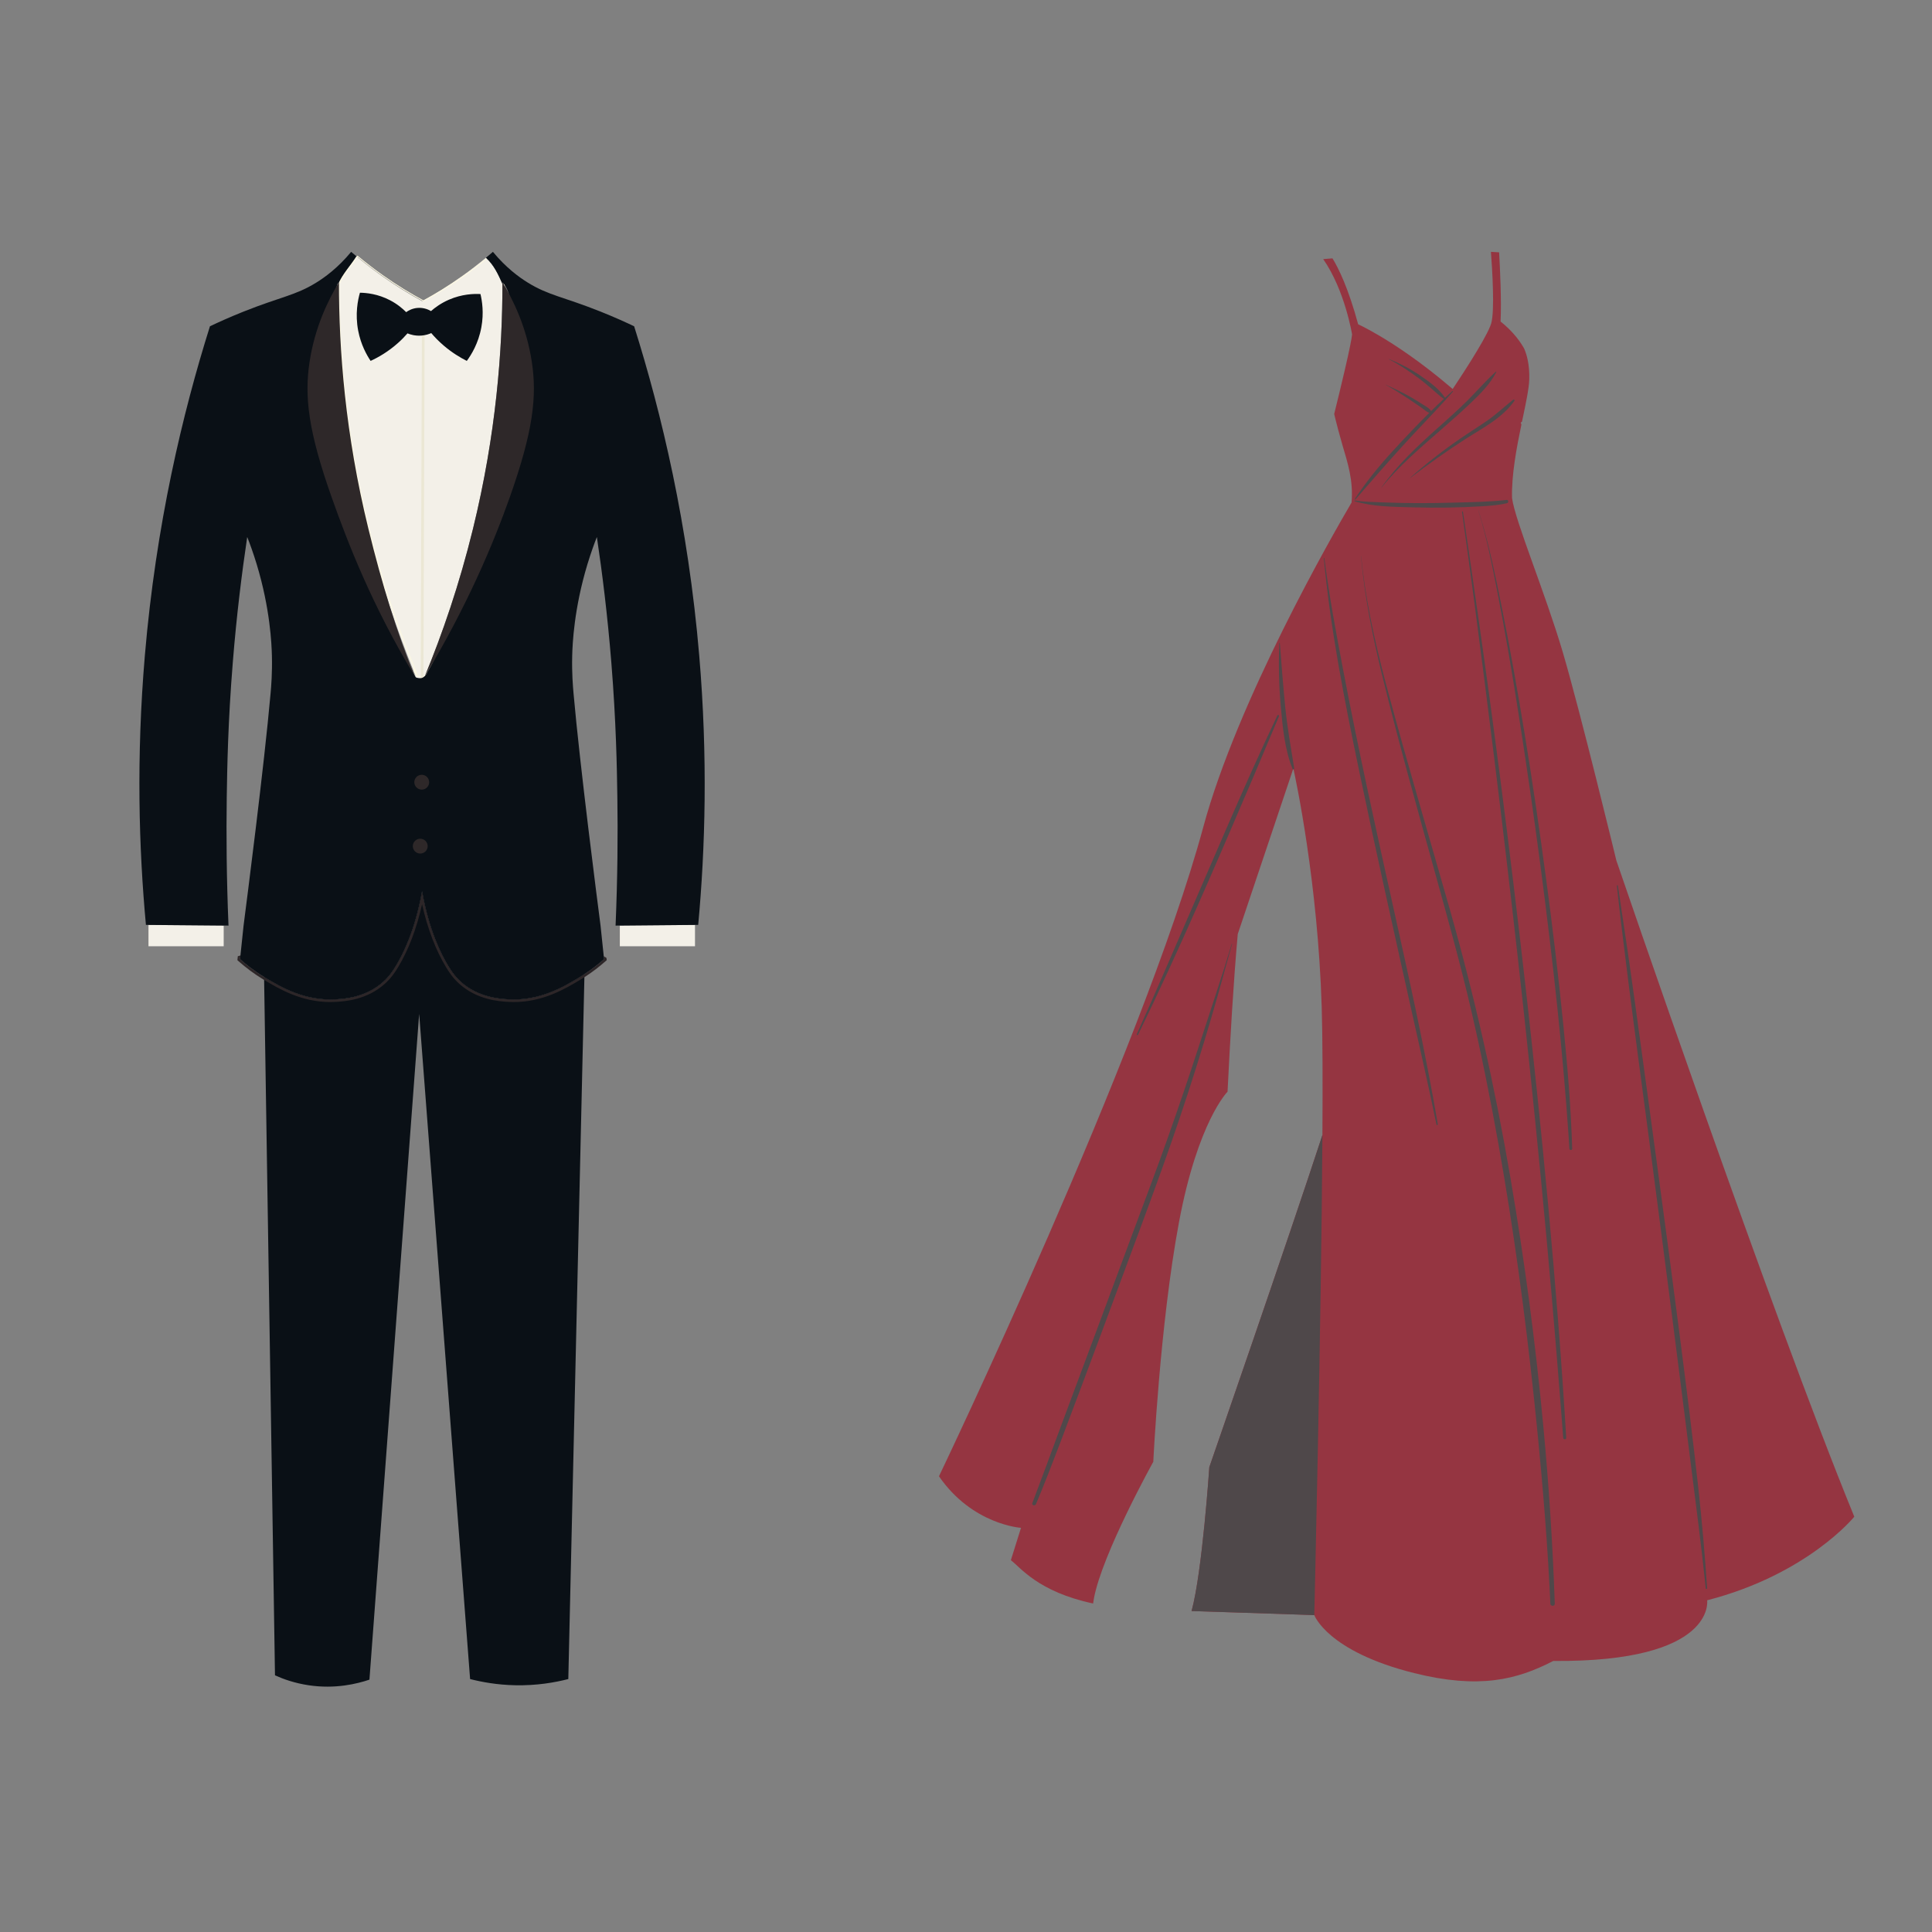 <svg xmlns="http://www.w3.org/2000/svg" xmlns:xlink="http://www.w3.org/1999/xlink" width="500" zoomAndPan="magnify" viewBox="0 0 375 375" height="500" preserveAspectRatio="xMidYMid meet" version="1.0"><rect x="0" y="0" width="375" height="375" fill="#808080" stroke="none"/><defs><clipPath id="673f337a79"><path d="M 182.219 48.883 L 359.969 48.883 L 359.969 327 L 182.219 327 Z M 182.219 48.883 " clip-rule="nonzero"/></clipPath><clipPath id="19a1be2cbc"><path d="M 51 173 L 114 173 L 114 327.883 L 51 327.883 Z M 51 173 " clip-rule="nonzero"/></clipPath><clipPath id="fc2e6fb56b"><path d="M 63 48.883 L 101 48.883 L 101 135 L 63 135 Z M 63 48.883 " clip-rule="nonzero"/></clipPath><clipPath id="dc7899fdd9"><path d="M 27 48.883 L 137 48.883 L 137 195 L 27 195 Z M 27 48.883 " clip-rule="nonzero"/></clipPath></defs><g clip-path="url(#673f337a79)"><path fill="#953541" d="M 331.355 310.617 C 331.355 310.617 333.191 322.652 301.484 322.391 C 294.406 326.055 287.07 327.887 274.492 324.746 C 257.621 320.535 255.102 313.492 255.102 313.492 C 255.102 313.492 245.945 313.164 231.285 312.703 C 233.371 305.102 234.727 284.773 234.727 284.773 C 234.727 284.773 250.16 240.25 256.68 220.309 C 256.742 209.926 256.715 201.086 256.543 195.48 C 255.793 171.207 251.492 151.215 251.074 149.324 C 251.047 149.328 251.02 149.324 250.988 149.316 L 240.246 181.309 C 239.383 191.102 238.801 201.301 238.266 211.898 C 238.266 211.898 232.5 217.656 228.832 237.281 C 225.121 257.145 223.855 283.727 223.855 283.727 C 223.855 283.727 213.895 301.652 212.324 310.289 C 212.266 310.613 212.223 310.922 212.172 311.238 C 201.461 308.957 198.055 304.211 196.207 302.832 L 198.176 296.551 C 198.176 296.551 188.742 295.961 182.254 286.543 C 182.254 286.543 221.758 204.113 233.551 160.547 C 240.203 135.957 258.562 103.969 262.34 97.535 C 262.688 93.191 261.605 89.914 260.539 86.297 C 260.281 85.422 260.031 84.512 259.789 83.602 C 259.785 83.598 259.785 83.598 259.785 83.598 C 259.586 82.848 259.391 82.094 259.207 81.344 C 259.203 81.336 259.199 81.324 259.199 81.312 C 259.117 80.992 259.043 80.672 258.965 80.355 C 259.566 77.934 260.344 74.754 261.012 71.871 C 261.445 70.008 261.832 68.273 262.094 66.953 C 262.277 66.047 262.402 65.328 262.438 64.906 C 262.438 64.906 261.043 56.32 256.832 50.293 C 257.414 50.246 258.012 50.199 258.633 50.148 C 259.773 52.004 261.695 55.848 263.617 62.941 C 263.617 62.941 265.09 63.605 267.609 65.086 C 270.836 66.984 275.777 70.23 281.543 75.148 C 281.684 75.266 281.82 75.383 281.961 75.504 C 281.961 75.504 282.023 75.41 282.137 75.242 C 283.121 73.773 288.004 66.426 289.246 63.32 C 289.316 63.137 289.383 62.965 289.43 62.812 C 290.176 60.363 289.621 51.938 289.387 48.883 C 289.914 48.902 290.445 48.934 290.977 48.98 C 291.152 51.996 291.457 58.273 291.262 62.418 C 291.262 62.418 292.465 63.309 293.777 64.785 C 294.473 65.566 295.195 66.512 295.793 67.574 C 295.816 67.637 295.848 67.688 295.875 67.746 C 296.137 68.367 296.352 69.055 296.512 69.805 C 296.754 70.926 296.867 72.195 296.832 73.605 C 296.824 73.812 296.812 74.035 296.789 74.27 C 296.785 74.324 296.781 74.379 296.777 74.434 C 296.754 74.668 296.727 74.914 296.691 75.172 C 296.688 75.199 296.684 75.227 296.68 75.254 C 296.648 75.496 296.609 75.75 296.566 76.012 C 296.555 76.078 296.547 76.148 296.535 76.215 C 296.488 76.5 296.438 76.789 296.383 77.094 C 296.371 77.148 296.359 77.207 296.348 77.266 C 296.301 77.531 296.246 77.805 296.191 78.086 C 296.176 78.168 296.16 78.25 296.145 78.332 C 296.082 78.648 296.016 78.973 295.949 79.305 C 295.926 79.41 295.902 79.52 295.879 79.629 C 295.828 79.887 295.773 80.145 295.719 80.406 C 295.621 80.879 295.523 81.359 295.418 81.852 C 295.418 81.852 295.418 81.852 295.418 81.855 C 295.336 81.918 295.25 81.969 295.168 82.031 C 295.215 82.156 295.258 82.281 295.305 82.41 C 294.363 86.957 293.359 92.227 293.488 96.707 C 294.145 101.277 299.91 115.016 303.316 126.527 C 306.723 138.043 313.734 167.023 313.734 167.023 C 313.734 167.023 344 255.535 359.918 294.391 C 359.918 294.391 350.879 305.578 331.355 310.617 Z M 331.355 310.617 " fill-opacity="1" fill-rule="nonzero"/></g><path fill="#4f484a" d="M 234.73 284.773 C 234.73 284.773 250.164 240.25 256.68 220.309 C 256.457 257.18 255.102 313.492 255.102 313.492 C 255.102 313.492 245.949 313.164 231.285 312.703 C 233.371 305.102 234.73 284.773 234.73 284.773 Z M 250.871 149.211 C 250.898 149.273 250.941 149.301 250.988 149.316 C 251.02 149.324 251.047 149.332 251.078 149.324 C 251.16 149.305 251.227 149.234 251.207 149.117 C 250.551 145.066 249.828 141.043 249.434 136.953 C 249.043 132.918 248.727 128.867 248.414 124.828 C 248.41 124.758 248.309 124.758 248.305 124.828 C 248.164 128.98 248.23 133.098 248.609 137.242 C 248.973 141.238 249.367 145.453 250.871 149.211 Z M 262.945 97.293 C 266.527 98.371 270.465 98.367 274.176 98.477 C 278.715 98.609 283.273 98.543 287.805 98.258 C 289.383 98.156 290.988 98.035 292.527 97.66 C 292.871 97.578 292.809 96.988 292.445 97.031 C 289.062 97.434 285.605 97.457 282.207 97.559 C 277.664 97.691 273.113 97.699 268.574 97.52 C 266.719 97.449 264.824 97.418 262.984 97.148 C 262.891 97.133 262.848 97.266 262.945 97.293 Z M 329.656 288.938 C 328.555 278.891 327.27 268.867 325.984 258.844 C 324.543 247.625 323.035 236.418 321.523 225.211 C 320.137 214.914 318.719 204.621 317.305 194.328 C 316.344 187.355 315.312 180.391 314.258 173.426 C 314.184 172.918 314.105 172.41 314.031 171.902 C 314.012 171.789 313.816 171.812 313.828 171.93 C 314.535 178.367 315.332 184.793 316.148 191.223 C 317.41 201.184 318.762 211.133 320.074 221.086 C 321.562 232.387 323.023 243.695 324.488 255 C 325.816 265.238 327.082 275.484 328.383 285.723 C 329.27 292.723 330.184 299.727 330.918 306.746 C 330.973 307.258 331.035 307.773 331.07 308.289 C 331.082 308.469 331.363 308.469 331.352 308.289 C 330.922 301.816 330.363 295.383 329.656 288.938 Z M 293.164 228.551 C 290.172 211.023 286.297 193.719 281.438 176.617 C 277.465 162.645 273.324 148.711 269.535 134.691 C 267.395 126.777 265.477 118.734 264.488 110.586 C 264.379 109.703 264.285 108.824 264.195 107.941 C 264.195 107.918 264.16 107.918 264.164 107.941 C 264.855 115.699 266.379 123.332 268.23 130.895 C 271.41 143.883 275.031 156.754 278.605 169.637 C 281.039 178.414 283.488 187.18 285.547 196.051 C 287.547 204.664 289.293 213.336 290.844 222.043 C 293.766 238.426 296.004 254.938 297.754 271.488 C 299.043 283.672 300.129 295.883 300.773 308.121 C 300.828 309.168 300.887 310.219 300.922 311.27 C 300.941 311.82 301.801 311.824 301.781 311.27 C 301.387 299.766 300.633 288.301 299.559 276.84 C 298.047 260.672 295.898 244.555 293.164 228.551 Z M 295.992 190.504 C 294.52 177.551 292.945 164.609 291.273 151.68 C 289.938 141.363 288.543 131.059 287.074 120.762 C 286.129 114.121 285.168 107.484 284.184 100.852 C 284.105 100.34 284.031 99.828 283.953 99.316 C 283.938 99.199 283.762 99.25 283.777 99.367 C 284.645 105.531 285.484 111.703 286.297 117.875 C 287.605 127.828 288.867 137.789 290.102 147.75 C 291.668 160.391 293.16 173.043 294.586 185.703 C 296.195 200.004 297.688 214.32 299.078 228.648 C 300.531 243.609 301.824 258.59 302.996 273.578 C 303.141 275.414 303.281 277.25 303.418 279.086 C 303.445 279.457 304.027 279.465 304.004 279.086 C 303.105 264.086 301.902 249.109 300.52 234.148 C 299.172 219.582 297.641 205.035 295.992 190.504 Z M 260.699 129.992 C 259.336 122.809 257.973 115.598 257.062 108.34 C 257.055 108.273 256.945 108.27 256.953 108.34 C 258.246 122.238 260.965 135.961 263.805 149.609 C 267.039 165.148 270.52 180.633 273.965 196.125 C 275.605 203.504 277.305 210.871 278.816 218.281 C 278.852 218.453 279.105 218.379 279.078 218.207 C 276.66 204.043 273.535 190.02 270.418 176 C 267.016 160.699 263.625 145.391 260.699 129.992 Z M 300.125 170.797 C 298.859 161.328 297.484 151.875 295.934 142.449 C 294.57 134.156 293.113 125.879 291.449 117.641 C 290.289 111.887 289.094 106.098 287.402 100.469 C 287.262 100 287.117 99.535 286.965 99.07 C 286.961 99.055 286.941 99.062 286.945 99.074 C 288.566 104.273 289.613 109.66 290.66 114.996 C 292.223 122.973 293.566 130.988 294.82 139.016 C 296.297 148.473 297.668 157.949 298.922 167.438 C 300.164 176.867 301.312 186.316 302.301 195.773 C 303.156 203.957 303.887 212.148 304.453 220.355 C 304.512 221.219 304.566 222.086 304.617 222.957 C 304.641 223.301 305.172 223.309 305.164 222.957 C 304.914 214.957 304.246 206.973 303.449 199.008 C 302.504 189.586 301.383 180.184 300.125 170.797 Z M 239.145 183.23 C 239.156 183.188 239.094 183.172 239.082 183.211 C 237.148 189.629 234.988 195.98 232.93 202.355 C 230.867 208.738 228.711 215.086 226.469 221.406 C 224.555 226.809 222.531 232.172 220.527 237.543 C 218.133 243.961 215.762 250.391 213.375 256.816 C 210.785 263.781 208.191 270.746 205.598 277.711 C 203.938 282.172 202.316 286.648 200.621 291.102 C 200.539 291.312 200.461 291.531 200.371 291.742 C 200.188 292.18 200.902 292.371 201.086 291.938 C 202.676 288.16 204.219 284.168 205.695 280.281 C 208.289 273.449 210.852 266.605 213.402 259.758 C 215.883 253.094 218.355 246.426 220.828 239.758 C 222.449 235.379 224.066 231 225.641 226.605 C 230.195 213.895 234.277 201.012 237.824 187.984 C 238.254 186.398 238.691 184.812 239.145 183.23 Z M 263.086 96.953 C 263.25 96.758 263.422 96.57 263.586 96.375 C 266.48 93.012 269.418 89.668 272.406 86.387 C 275.09 83.434 277.887 80.586 280.566 77.629 C 280.629 77.637 280.684 77.578 280.668 77.512 C 281.117 77.016 281.574 76.52 282.016 76.012 C 282.078 75.941 281.98 75.84 281.906 75.906 C 281.422 76.332 280.957 76.777 280.48 77.211 C 279.312 75.426 277.395 74.082 275.66 72.891 C 273.754 71.578 271.695 70.539 269.555 69.664 C 269.535 69.656 269.527 69.688 269.543 69.695 C 271.555 70.746 273.461 72 275.281 73.352 C 276.199 74.027 277.07 74.762 277.934 75.504 C 278.703 76.172 279.422 76.844 280.25 77.422 C 279.41 78.199 278.586 78.988 277.77 79.789 C 277.422 79.191 276.66 78.828 276.102 78.469 C 275.336 77.973 274.559 77.496 273.77 77.043 C 272.199 76.145 270.574 75.395 268.926 74.656 C 268.91 74.648 268.902 74.668 268.914 74.672 C 270.469 75.512 271.965 76.477 273.441 77.441 C 274.16 77.914 274.871 78.398 275.574 78.895 C 275.945 79.16 276.316 79.43 276.68 79.703 C 276.918 79.879 277.156 80.039 277.434 80.121 C 275.504 82.031 273.629 83.992 271.773 85.977 C 268.699 89.262 265.789 92.637 263.285 96.371 C 263.176 96.535 263.066 96.691 262.961 96.852 C 262.91 96.93 263.027 97.023 263.086 96.953 Z M 268.105 94.656 C 268.094 94.672 268.117 94.691 268.129 94.676 C 271.426 90.531 275.57 87.023 279.547 83.547 C 281.539 81.809 283.535 80.066 285.449 78.238 C 287.32 76.457 289.227 74.559 290.422 72.242 C 290.453 72.176 290.375 72.113 290.316 72.16 C 288.332 73.953 286.594 76.008 284.691 77.887 C 282.809 79.746 280.824 81.5 278.852 83.262 C 274.914 86.777 271.16 90.328 268.105 94.656 Z M 283.473 85.105 C 280.059 87.457 276.809 89.98 273.715 92.734 C 273.703 92.746 273.723 92.773 273.734 92.762 C 277.172 90.148 280.699 87.625 284.328 85.289 C 287.727 83.102 291.57 81.18 293.949 77.801 C 294.07 77.629 293.824 77.484 293.688 77.594 C 292.02 78.918 290.473 80.383 288.727 81.602 C 286.996 82.805 285.207 83.914 283.473 85.105 Z M 220.891 200.848 C 224.883 192.645 228.672 184.344 232.367 176.004 C 236.086 167.594 239.719 159.148 243.324 150.691 C 244.977 146.812 246.59 142.922 248.246 139.047 C 248.336 138.84 248.039 138.656 247.938 138.867 C 244.496 146.105 241.254 153.43 238.062 160.777 C 234.273 169.496 230.516 178.23 226.734 186.953 C 224.738 191.551 222.727 196.145 220.656 200.711 C 220.586 200.867 220.816 201.004 220.891 200.848 Z M 220.891 200.848 " fill-opacity="1" fill-rule="nonzero"/><g clip-path="url(#19a1be2cbc)"><path fill="#0a1016" d="M 98.562 193.969 C 96.816 193.859 92.742 193.535 89.457 190.574 C 88.375 189.598 87.68 188.605 87.016 187.512 C 85.602 185.176 83.266 180.574 81.922 173.008 C 80.574 180.574 78.234 185.176 76.828 187.512 C 76.164 188.605 75.465 189.598 74.379 190.574 C 71.098 193.535 67.023 193.859 65.277 193.969 C 59.168 194.363 54.457 191.539 51.484 189.766 C 51.406 189.723 51.332 189.672 51.258 189.629 C 51.965 234.812 52.672 279.992 53.375 325.18 C 55.023 325.926 57.223 326.703 59.891 327.105 C 65.074 327.887 69.332 326.82 71.707 326.02 C 74.922 282.945 78.141 239.871 81.359 196.797 C 84.652 239.832 87.953 282.863 91.246 325.902 C 93.527 326.488 96.473 327.027 99.934 327.105 C 104.172 327.199 107.727 326.566 110.309 325.902 C 111.352 280.297 112.398 234.684 113.445 189.078 C 113.098 189.312 112.734 189.543 112.352 189.766 C 109.391 191.539 104.672 194.363 98.562 193.969 Z M 98.562 193.969 " fill-opacity="1" fill-rule="nonzero"/></g><path fill="#f3f0e8" d="M 28.82 183.672 L 43.418 183.672 L 43.418 179.648 C 38.551 179.609 33.688 179.566 28.82 179.527 Z M 28.82 183.672 " fill-opacity="1" fill-rule="nonzero"/><path fill="#f3f0e8" d="M 134.898 183.672 L 134.898 179.527 C 130.039 179.566 125.172 179.609 120.309 179.652 L 120.309 183.672 Z M 134.898 183.672 " fill-opacity="1" fill-rule="nonzero"/><path fill="#f3f0e8" d="M 94.316 50.035 C 92.957 51.164 91.477 52.316 89.867 53.465 C 87.082 55.457 84.395 57.098 81.922 58.445 C 79.445 57.098 76.758 55.457 73.973 53.465 C 72.227 52.215 70.633 50.961 69.176 49.738 C 68.035 51.547 66.465 53.172 65.617 55.16 C 65.621 68.199 66.879 84.457 71.324 102.605 C 73.844 112.918 76.965 122.086 80.188 130.039 C 80.355 130.461 80.527 130.879 80.699 131.293 C 80.488 130.945 80.289 130.605 80.086 130.258 C 79.996 130.773 80.703 131.477 80.703 131.477 C 81.535 131.812 82.082 131.629 82.484 131.195 C 85.871 122.98 89.172 113.422 91.816 102.605 C 96.266 84.43 97.527 68.148 97.523 55.102 C 96.723 53.301 95.859 51.406 94.316 50.035 Z M 94.316 50.035 " fill-opacity="1" fill-rule="nonzero"/><g clip-path="url(#fc2e6fb56b)"><path stroke-linecap="butt" transform="matrix(0.094, 0, 0, 0.093, 27.06, 48.882)" fill="none" stroke-linejoin="miter" d="M 719.298 12.355 C 704.759 24.447 688.926 36.79 671.714 49.091 C 641.927 70.43 613.185 88.003 586.74 102.437 C 560.254 88.003 531.512 70.43 501.725 49.091 C 483.051 35.702 466.006 22.271 450.424 9.175 C 438.225 28.548 421.431 45.953 412.365 67.25 C 412.407 206.913 425.859 381.052 473.401 575.442 C 500.347 685.9 533.726 784.099 568.192 869.286 C 569.988 873.805 571.826 878.282 573.664 882.717 C 571.408 878.993 569.278 875.353 567.106 871.629 C 566.145 877.152 573.706 884.683 573.706 884.683 C 582.605 888.282 588.453 886.315 592.756 881.671 C 628.977 793.681 664.278 691.298 692.561 575.442 C 740.144 380.759 753.638 206.369 753.596 66.622 C 745.032 47.334 735.799 27.041 719.298 12.355 Z M 719.298 12.355 " stroke="#fcf8e1" stroke-width="1.89" stroke-opacity="1" stroke-miterlimit="10"/></g><path fill="#ebe7d4" d="M 81.66 132.582 L 81.883 65.141 L 82.414 65.141 L 82.188 132.586 Z M 81.66 132.582 " fill-opacity="1" fill-rule="nonzero"/><path fill="#2d2628" d="M 117.715 185.93 C 117.535 185.824 117.359 185.715 117.184 185.598 C 117.203 185.789 117.227 185.98 117.246 186.172 C 116.348 186.969 115.078 188.012 113.445 189.078 C 113.098 189.312 112.734 189.543 112.352 189.766 C 109.578 191.426 105.273 194.004 99.727 194.004 C 99.344 194.004 98.957 193.992 98.562 193.969 C 96.816 193.859 92.742 193.535 89.457 190.574 C 88.375 189.598 87.68 188.605 87.016 187.512 C 85.602 185.176 83.266 180.574 81.922 173.008 C 80.574 180.574 78.234 185.176 76.828 187.512 C 76.164 188.605 75.465 189.598 74.379 190.574 C 71.098 193.535 67.023 193.859 65.277 193.969 C 64.883 193.992 64.496 194.004 64.113 194.004 C 58.57 194.004 54.266 191.426 51.484 189.766 C 51.406 189.723 51.332 189.672 51.258 189.629 C 49.207 188.375 47.645 187.105 46.594 186.172 C 46.621 185.934 46.645 185.691 46.672 185.453 C 46.5 185.508 46.332 185.555 46.16 185.605 C 46.145 185.777 46.125 185.949 46.105 186.121 L 46.082 186.371 L 46.27 186.539 C 47.75 187.852 49.34 189.031 51.004 190.047 L 51.086 190.098 C 51.137 190.129 51.191 190.16 51.246 190.195 C 54.117 191.91 58.445 194.496 64.113 194.496 C 64.512 194.496 64.914 194.484 65.309 194.457 C 66.926 194.355 71.215 194.094 74.707 190.938 C 75.898 189.867 76.633 188.781 77.25 187.766 C 79.305 184.352 80.871 180.238 81.922 175.516 C 82.977 180.23 84.574 184.43 86.598 187.766 C 87.215 188.785 87.949 189.875 89.129 190.938 C 92.625 194.094 96.918 194.355 98.535 194.457 C 98.93 194.48 99.332 194.496 99.727 194.496 C 105.414 194.496 109.742 191.902 112.605 190.188 C 112.957 189.98 113.32 189.75 113.719 189.488 C 115.055 188.613 116.316 187.648 117.57 186.539 L 117.762 186.375 L 117.734 186.121 Z M 117.715 185.93 " fill-opacity="1" fill-rule="nonzero"/><g clip-path="url(#dc7899fdd9)"><path fill="#0a1016" d="M 135.719 127.227 C 133.566 101.844 128.418 80.246 123.086 63.332 C 121.68 62.66 119.414 61.617 116.566 60.48 C 109.336 57.598 106.508 57.352 102.5 54.887 C 100.738 53.805 98.234 51.977 95.676 48.883 C 95.238 49.262 94.785 49.648 94.316 50.035 C 95.859 51.406 96.723 53.301 97.52 55.102 C 97.52 54.996 97.523 54.887 97.523 54.785 C 105.004 62.168 89.434 120.789 83.027 130.312 C 82.887 130.629 82.73 130.91 82.539 131.137 C 82.508 131.188 82.477 131.238 82.445 131.293 C 82.457 131.262 82.473 131.227 82.484 131.195 C 82.082 131.629 81.535 131.812 80.703 131.48 C 80.703 131.48 55.797 83.496 65.613 54.785 C 65.613 54.906 65.617 55.035 65.617 55.16 C 66.465 53.172 68.035 51.547 69.172 49.738 C 68.832 49.453 68.488 49.164 68.16 48.883 C 65.598 51.977 63.094 53.805 61.332 54.887 C 57.332 57.352 54.508 57.598 47.277 60.48 C 44.422 61.617 42.16 62.66 40.75 63.332 C 35.426 80.246 30.273 101.844 28.117 127.227 C 26.434 147.027 26.949 164.699 28.324 179.52 C 28.488 179.52 28.656 179.523 28.82 179.523 C 33.688 179.562 38.551 179.609 43.418 179.648 C 43.727 179.652 44.043 179.652 44.352 179.656 C 43.965 170.359 43.91 161.992 44.012 154.742 C 44.098 149.102 44.242 140.223 45.188 128.547 C 45.926 119.379 46.945 111.207 47.984 104.23 C 48.477 105.469 49.145 107.285 49.824 109.52 C 52.434 118.129 52.723 125.008 52.777 127.324 C 52.855 130.664 52.645 133.184 52.523 134.551 C 51.273 148.699 47.867 175.082 47.277 179.656 C 47.051 181.828 46.828 184 46.594 186.172 C 47.645 187.105 49.207 188.375 51.258 189.629 C 51.332 189.672 51.406 189.723 51.484 189.766 C 54.457 191.539 59.168 194.363 65.277 193.965 C 67.023 193.859 71.102 193.535 74.379 190.574 C 75.465 189.598 76.168 188.602 76.828 187.508 C 78.234 185.176 80.574 180.574 81.922 173.008 C 83.266 180.574 85.602 185.176 87.016 187.508 C 87.68 188.602 88.375 189.598 89.457 190.574 C 92.742 193.535 96.816 193.859 98.566 193.965 C 104.672 194.363 109.391 191.539 112.352 189.766 C 112.734 189.539 113.098 189.309 113.445 189.078 C 115.082 188.012 116.348 186.965 117.246 186.172 C 117.02 184 116.793 181.828 116.566 179.656 C 115.969 175.082 112.566 148.699 111.32 134.551 C 111.203 133.184 110.98 130.664 111.062 127.324 C 111.117 125.008 111.414 118.129 114.02 109.52 C 114.699 107.285 115.363 105.473 115.852 104.23 C 116.898 111.207 117.914 119.379 118.656 128.547 C 119.598 140.223 119.746 149.102 119.828 154.742 C 119.938 161.992 119.875 170.359 119.484 179.656 C 119.758 179.656 120.035 179.652 120.309 179.652 C 125.176 179.609 130.039 179.562 134.898 179.523 C 135.105 179.523 135.312 179.52 135.52 179.52 C 136.895 164.699 137.402 147.027 135.719 127.227 Z M 135.719 127.227 " fill-opacity="1" fill-rule="nonzero"/></g><path fill="#2e2829" d="M 65.789 54.785 C 63.723 58.191 61.117 63.465 60.086 70.25 C 59.066 76.984 59.832 83.684 64.367 96.5 C 67.551 105.496 72.281 117.641 80.52 131.293 C 77.117 123.059 74.152 113.465 71.5 102.605 C 67.016 84.285 65.773 67.883 65.793 54.781 Z M 65.789 54.785 " fill-opacity="1" fill-rule="nonzero"/><path fill="#2e2829" d="M 97.523 54.785 C 97.547 67.883 96.301 84.285 91.816 102.605 C 89.16 113.465 85.844 123.059 82.445 131.293 C 90.68 117.641 95.766 105.496 98.953 96.504 C 103.484 83.684 104.25 76.988 103.227 70.25 C 102.203 63.465 99.59 58.191 97.523 54.785 Z M 97.523 54.785 " fill-opacity="1" fill-rule="nonzero"/><path fill="#2e2829" d="M 83.012 164.234 C 83.012 164.426 82.973 164.609 82.902 164.785 C 82.828 164.965 82.723 165.117 82.59 165.254 C 82.453 165.387 82.297 165.492 82.121 165.566 C 81.945 165.641 81.758 165.676 81.57 165.676 C 81.379 165.676 81.191 165.641 81.016 165.566 C 80.84 165.492 80.684 165.387 80.551 165.254 C 80.414 165.117 80.309 164.965 80.234 164.785 C 80.164 164.609 80.125 164.426 80.125 164.234 C 80.125 164.043 80.164 163.859 80.234 163.684 C 80.309 163.508 80.414 163.352 80.551 163.219 C 80.684 163.082 80.84 162.98 81.016 162.906 C 81.191 162.832 81.379 162.797 81.57 162.797 C 81.758 162.797 81.945 162.832 82.121 162.906 C 82.297 162.98 82.453 163.082 82.59 163.219 C 82.723 163.352 82.828 163.508 82.902 163.684 C 82.973 163.859 83.012 164.043 83.012 164.234 Z M 83.012 164.234 " fill-opacity="1" fill-rule="nonzero"/><path fill="#2e2829" d="M 83.301 151.828 C 83.301 152.02 83.262 152.203 83.191 152.379 C 83.117 152.555 83.012 152.711 82.879 152.844 C 82.742 152.98 82.586 153.086 82.41 153.156 C 82.234 153.23 82.051 153.266 81.859 153.266 C 81.668 153.266 81.484 153.23 81.305 153.156 C 81.129 153.086 80.973 152.98 80.84 152.844 C 80.703 152.711 80.598 152.555 80.527 152.379 C 80.453 152.203 80.418 152.02 80.418 151.828 C 80.418 151.637 80.453 151.453 80.527 151.277 C 80.598 151.102 80.703 150.945 80.84 150.809 C 80.973 150.676 81.129 150.57 81.305 150.496 C 81.484 150.426 81.668 150.387 81.859 150.387 C 82.051 150.387 82.234 150.426 82.41 150.496 C 82.586 150.57 82.742 150.676 82.879 150.809 C 83.012 150.945 83.117 151.102 83.191 151.277 C 83.262 151.453 83.301 151.637 83.301 151.828 Z M 83.301 151.828 " fill-opacity="1" fill-rule="nonzero"/><path fill="#0a1016" d="M 71.934 70.051 C 73.48 69.34 75.367 68.25 77.23 66.59 C 77.941 65.957 78.562 65.32 79.094 64.707 C 79.602 64.918 80.574 65.23 81.793 65.137 C 82.613 65.074 83.266 64.848 83.707 64.652 C 84.359 65.426 85.172 66.262 86.148 67.094 C 87.746 68.461 89.316 69.398 90.605 70.051 C 91.445 68.914 92.859 66.676 93.434 63.508 C 93.945 60.715 93.574 58.402 93.258 57.074 C 91.961 57.004 89.672 57.074 87.145 58.168 C 85.594 58.844 84.445 59.691 83.656 60.383 C 83.316 60.176 82.336 59.652 81.004 59.77 C 79.93 59.867 79.172 60.348 78.84 60.59 C 78.137 59.883 77.105 59.008 75.707 58.281 C 73.336 57.039 71.113 56.836 69.863 56.816 C 69.461 58.215 68.898 60.898 69.523 64.184 C 70.047 66.906 71.168 68.902 71.938 70.051 Z M 71.934 70.051 " fill-opacity="1" fill-rule="nonzero"/></svg>